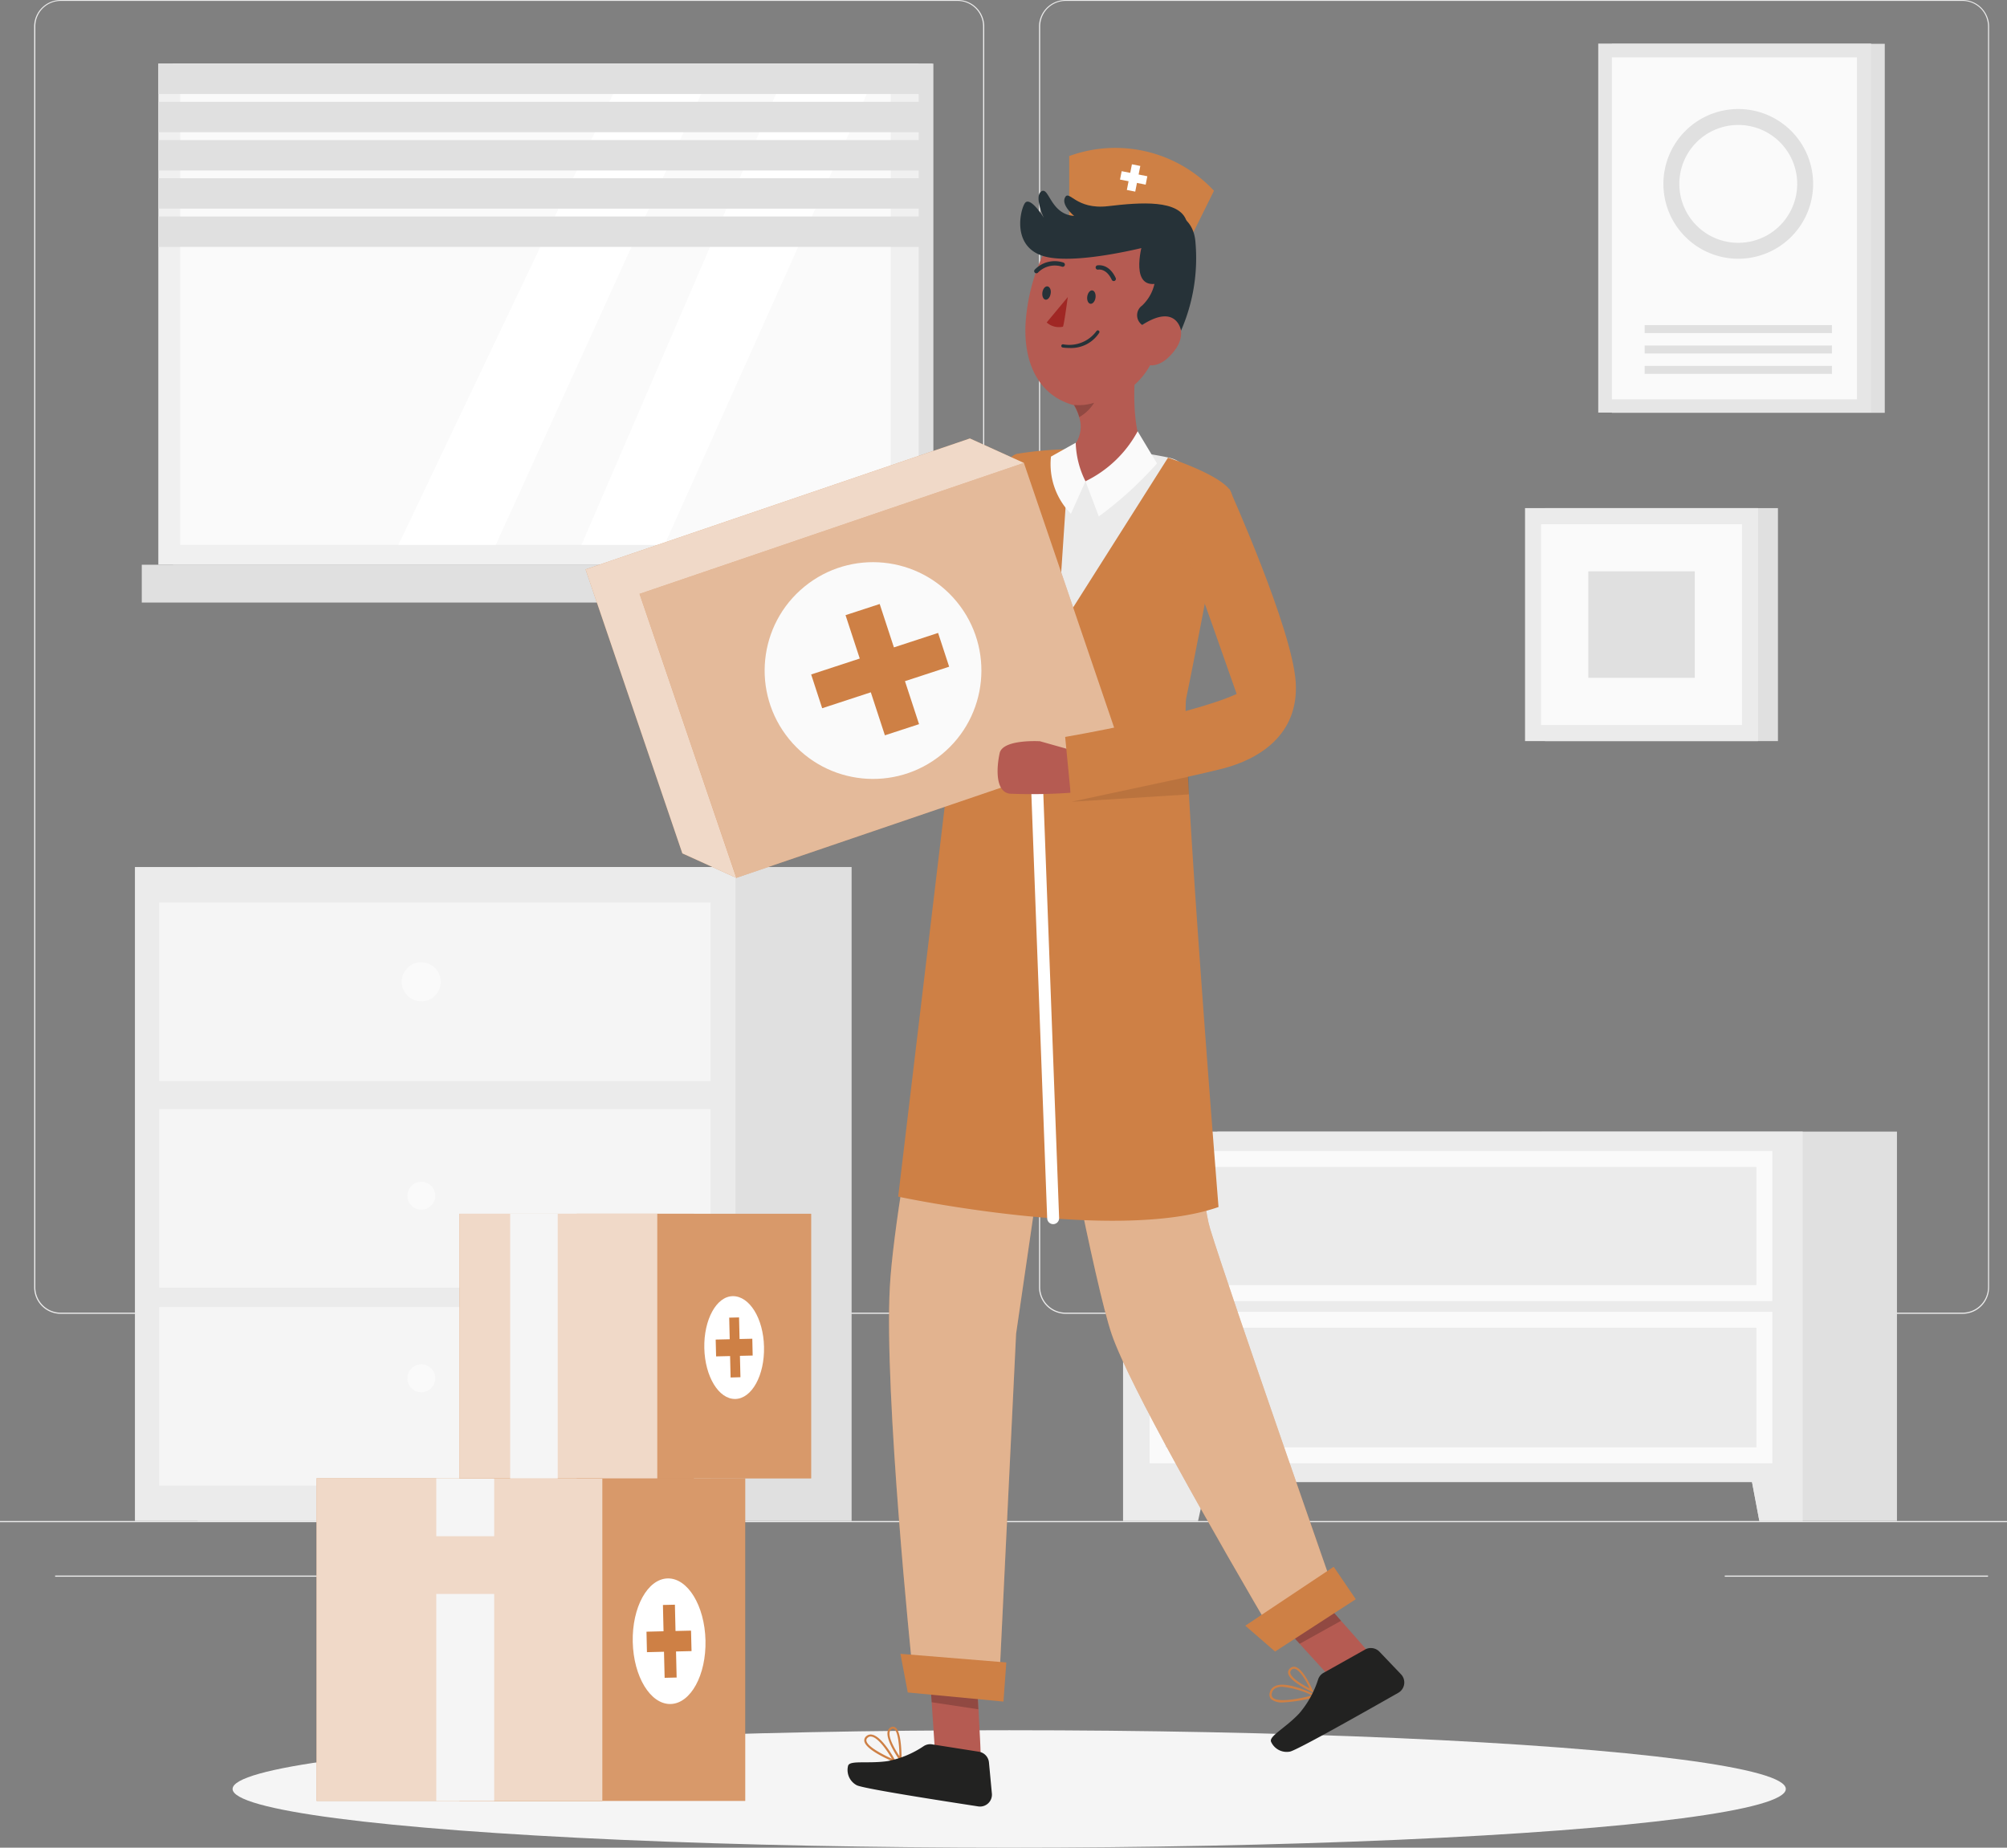 <svg xmlns="http://www.w3.org/2000/svg" xmlns:xlink="http://www.w3.org/1999/xlink" width="126" height="116" viewBox="0 0 126 116">
  <rect x="0" y="0" width="126" height="116" fill="#808080" stroke="none"/>
  <defs>
    <clipPath id="clip-path">
      <rect id="Rectangle_622" data-name="Rectangle 622" width="126" height="116" transform="translate(-1338 850)" fill="#fff" stroke="#707070" stroke-width="1"/>
    </clipPath>
  </defs>
  <g id="Mask_Group_2" data-name="Mask Group 2" transform="translate(1338 -850)" clip-path="url(#clip-path)">
    <g id="Medicine-rafiki_1_" data-name="Medicine-rafiki (1)" transform="translate(-1347 795)">
      <g id="freepik--background-complete--inject-22" transform="translate(0 55)">
        <rect id="Rectangle_531" data-name="Rectangle 531" width="145.835" height="0.073" transform="translate(0 95.493)" fill="#ebebeb"/>
        <rect id="Rectangle_532" data-name="Rectangle 532" width="6.761" height="0.073" transform="translate(43.762 97.354)" fill="#ebebeb"/>
        <rect id="Rectangle_533" data-name="Rectangle 533" width="16.529" height="0.073" transform="translate(117.28 98.917)" fill="#ebebeb"/>
        <rect id="Rectangle_534" data-name="Rectangle 534" width="16.529" height="0.073" transform="translate(12.46 98.917)" fill="#ebebeb"/>
        <path id="Path_405" data-name="Path 405" d="M96.191,137.484H39.873a1.665,1.665,0,0,1-1.663-1.665V56.651A1.665,1.665,0,0,1,39.873,55H96.191a1.665,1.665,0,0,1,1.665,1.665h0v79.153A1.665,1.665,0,0,1,96.191,137.484ZM39.873,55.058a1.593,1.593,0,0,0-1.59,1.593v79.168a1.592,1.592,0,0,0,1.59,1.592H96.191a1.6,1.6,0,0,0,1.593-1.592V56.651a1.6,1.6,0,0,0-1.593-1.593Z" transform="translate(-27.065 -55)" fill="#ebebeb"/>
        <path id="Path_406" data-name="Path 406" d="M312.487,137.484H256.165a1.671,1.671,0,0,1-1.665-1.665V56.651A1.668,1.668,0,0,1,256.165,55h56.321a1.665,1.665,0,0,1,1.66,1.651v79.168A1.663,1.663,0,0,1,312.487,137.484ZM256.165,55.058a1.6,1.6,0,0,0-1.593,1.593v79.168a1.6,1.6,0,0,0,1.593,1.592h56.321a1.6,1.6,0,0,0,1.593-1.592V56.651a1.6,1.6,0,0,0-1.593-1.593Z" transform="translate(-180.27 -55)" fill="#ebebeb"/>
        <rect id="Rectangle_535" data-name="Rectangle 535" width="41.058" height="41.058" transform="translate(21.406 54.434)" fill="#e0e0e0"/>
        <rect id="Rectangle_536" data-name="Rectangle 536" width="37.707" height="41.058" transform="translate(17.471 54.434)" fill="#ebebeb"/>
        <rect id="Rectangle_537" data-name="Rectangle 537" width="34.621" height="11.212" transform="translate(18.991 56.657)" fill="#f5f5f5"/>
        <rect id="Rectangle_538" data-name="Rectangle 538" width="34.621" height="11.212" transform="translate(18.991 69.633)" fill="#f5f5f5"/>
        <rect id="Rectangle_539" data-name="Rectangle 539" width="34.621" height="11.212" transform="translate(18.991 82.061)" fill="#f5f5f5"/>
        <path id="Path_407" data-name="Path 407" d="M119.77,263.365a1.225,1.225,0,1,1-1.225-1.225A1.225,1.225,0,0,1,119.77,263.365Z" transform="translate(-83.101 -201.724)" fill="#fafafa"/>
        <path id="Path_408" data-name="Path 408" d="M120.29,349.555a.875.875,0,1,1-.875-.875A.875.875,0,0,1,120.29,349.555Z" transform="translate(-83.965 -263.022)" fill="#fafafa"/>
        <path id="Path_409" data-name="Path 409" d="M120.29,310.255a.875.875,0,1,1-.875-.875A.875.875,0,0,1,120.29,310.255Z" transform="translate(-83.965 -235.185)" fill="#fafafa"/>
        <rect id="Rectangle_540" data-name="Rectangle 540" width="47.735" height="31.462" transform="translate(19.863 3.993)" fill="#e0e0e0"/>
        <rect id="Rectangle_541" data-name="Rectangle 541" width="47.735" height="31.462" transform="translate(18.941 3.993)" fill="#f0f0f0"/>
        <rect id="Rectangle_542" data-name="Rectangle 542" width="44.608" height="28.712" transform="translate(20.312 5.492)" fill="#fafafa"/>
        <path id="Path_410" data-name="Path 410" d="M173.936,75.23l-12.691,28.3H156.03l12.206-28.3Z" transform="translate(-110.521 -69.33)" fill="#fff"/>
        <path id="Path_411" data-name="Path 411" d="M135.622,75.23l-12.889,28.3H116.62L130.1,75.23Z" transform="translate(-82.605 -69.33)" fill="#fff"/>
        <rect id="Rectangle_543" data-name="Rectangle 543" width="48.592" height="1.908" transform="translate(18.941 3.993)" fill="#e0e0e0"/>
        <rect id="Rectangle_544" data-name="Rectangle 544" width="48.592" height="1.908" transform="translate(18.941 6.393)" fill="#e0e0e0"/>
        <rect id="Rectangle_545" data-name="Rectangle 545" width="48.592" height="1.908" transform="translate(18.941 8.794)" fill="#e0e0e0"/>
        <rect id="Rectangle_546" data-name="Rectangle 546" width="48.592" height="1.908" transform="translate(18.941 11.191)" fill="#e0e0e0"/>
        <rect id="Rectangle_547" data-name="Rectangle 547" width="48.592" height="1.908" transform="translate(18.941 13.592)" fill="#e0e0e0"/>
        <rect id="Rectangle_548" data-name="Rectangle 548" width="51.083" height="2.374" transform="translate(17.9 35.455)" fill="#e0e0e0"/>
        <path id="Path_412" data-name="Path 412" d="M335.548,298.58v24.448h-8.639l-.461-2.447H292.88v-22Z" transform="translate(-207.456 -227.535)" fill="#e0e0e0"/>
        <path id="Path_413" data-name="Path 413" d="M315.258,298.58v24.448h-2.721l-.461-2.447H277.84l-.543,2.447H272.59V298.58Z" transform="translate(-193.084 -227.535)" fill="#ebebeb"/>
        <rect id="Rectangle_549" data-name="Rectangle 549" width="38.095" height="8.423" transform="translate(81.673 72.76)" fill="none" stroke="#fafafa" stroke-width="1"/>
        <rect id="Rectangle_550" data-name="Rectangle 550" width="38.095" height="8.508" transform="translate(81.673 82.86)" fill="none" stroke="#fafafa" stroke-width="1"/>
        <rect id="Rectangle_551" data-name="Rectangle 551" width="17.13" height="23.167" transform="translate(110.196 2.75)" fill="#e0e0e0"/>
        <rect id="Rectangle_552" data-name="Rectangle 552" width="17.13" height="23.167" transform="translate(109.338 2.736)" fill="#e6e6e6"/>
        <rect id="Rectangle_553" data-name="Rectangle 553" width="15.383" height="21.464" transform="translate(110.196 3.605)" fill="#fafafa"/>
        <rect id="Rectangle_554" data-name="Rectangle 554" width="11.757" height="0.502" transform="translate(112.252 20.411)" fill="#e0e0e0"/>
        <rect id="Rectangle_555" data-name="Rectangle 555" width="11.757" height="0.502" transform="translate(112.252 21.691)" fill="#e0e0e0"/>
        <rect id="Rectangle_556" data-name="Rectangle 556" width="11.757" height="0.502" transform="translate(112.252 22.972)" fill="#e0e0e0"/>
        <path id="Path_414" data-name="Path 414" d="M399.024,84.387a4.2,4.2,0,1,1-1.231-2.97A4.2,4.2,0,0,1,399.024,84.387Z" transform="translate(-276.695 -72.843)" fill="none" stroke="#e0e0e0" stroke-width="1"/>
        <rect id="Rectangle_557" data-name="Rectangle 557" width="14.627" height="14.627" transform="translate(105.993 31.9)" fill="#e0e0e0"/>
        <rect id="Rectangle_558" data-name="Rectangle 558" width="14.627" height="14.627" transform="translate(104.742 31.9)" fill="#ebebeb"/>
        <rect id="Rectangle_559" data-name="Rectangle 559" width="12.606" height="12.606" transform="translate(105.754 32.912)" fill="#fafafa"/>
        <rect id="Rectangle_560" data-name="Rectangle 560" width="6.685" height="6.685" transform="translate(108.714 35.87)" fill="#e0e0e0"/>
      </g>
      <g id="freepik--Shadow--inject-22" transform="translate(23.602 163.627)">
        <ellipse id="Ellipse_38" data-name="Ellipse 38" cx="48.756" cy="3.687" rx="48.756" ry="3.687" transform="translate(0 0)" fill="#f5f5f5"/>
      </g>
      <g id="freepik--Box--inject-22" transform="translate(28.869 131.202)">
        <rect id="Rectangle_561" data-name="Rectangle 561" width="17.944" height="20.251" transform="translate(0 16.611)" fill="#ce8045"/>
        <rect id="Rectangle_562" data-name="Rectangle 562" width="17.944" height="20.251" transform="translate(8.972 16.611)" fill="#ce8045"/>
        <rect id="Rectangle_563" data-name="Rectangle 563" width="17.944" height="20.251" transform="translate(0 16.611)" fill="#fff" opacity="0.7"/>
        <rect id="Rectangle_564" data-name="Rectangle 564" width="8.989" height="20.251" transform="translate(17.923 16.611)" fill="#fff" opacity="0.2"/>
        <ellipse id="Ellipse_39" data-name="Ellipse 39" cx="2.284" cy="3.943" rx="2.284" ry="3.943" transform="translate(19.763 22.948) rotate(-1.34)" fill="#fff"/>
        <path id="Path_415" data-name="Path 415" d="M172.807,402.038l-.974.023-.038-1.651-.752.017.038,1.651-1.07.026.029,1.286,1.07-.026L171.15,405l.753-.018-.038-1.636.974-.023Z" transform="translate(-149.293 -375.866)" fill="#ce8045"/>
        <rect id="Rectangle_565" data-name="Rectangle 565" width="3.634" height="3.634" transform="translate(7.522 16.611)" fill="#f5f5f5"/>
        <rect id="Rectangle_566" data-name="Rectangle 566" width="3.634" height="12.991" transform="translate(7.522 23.87)" fill="#f5f5f5"/>
        <rect id="Rectangle_567" data-name="Rectangle 567" width="14.721" height="16.616" transform="translate(8.972)" fill="#ce8045"/>
        <rect id="Rectangle_568" data-name="Rectangle 568" width="14.721" height="16.616" transform="translate(16.334)" fill="#ce8045"/>
        <rect id="Rectangle_569" data-name="Rectangle 569" width="12.425" height="16.616" transform="translate(8.972)" fill="#fff" opacity="0.7"/>
        <rect id="Rectangle_570" data-name="Rectangle 570" width="9.657" height="16.616" transform="translate(21.397)" fill="#fff" opacity="0.2"/>
        <path id="Path_416" data-name="Path 416" d="M186.211,337.176c.044,1.785-.761,3.255-1.8,3.278s-1.908-1.406-1.948-3.191.764-3.264,1.8-3.264S186.171,335.388,186.211,337.176Z" transform="translate(-158.115 -328.826)" fill="#fff"/>
        <path id="Path_417" data-name="Path 417" d="M187.208,339.909l-.8.018-.032-1.356-.618.015.032,1.356-.881.02.026,1.056.878-.02.032,1.345.618-.018-.032-1.342.8-.018Z" transform="translate(-159.847 -332.063)" fill="#ce8045"/>
        <rect id="Rectangle_571" data-name="Rectangle 571" width="2.984" height="16.616" transform="translate(12.16)" fill="#f5f5f5"/>
      </g>
      <g id="freepik--Character--inject-22" transform="translate(45.763 64.285)">
        <path id="Path_418" data-name="Path 418" d="M226.932,236.04s-4.3,20.347-4.667,27.1,1.391,23.71,1.391,23.71l5.489.875,1.047-21.645,2.406-16.5s2.52,13.417,3.605,16.558,6.262,12.25,10.538,19.527l3.675-2.692s-6.869-19.641-8.041-23.477-.379-20.1-4-24.713Z" transform="translate(-203.164 -191.629)" fill="#ce8045"/>
        <path id="Path_419" data-name="Path 419" d="M226.932,236.04s-4.3,20.347-4.667,27.1,1.391,23.71,1.391,23.71l5.489.875,1.047-21.645,2.406-16.5s2.52,13.417,3.605,16.558,6.262,12.25,10.538,19.527l3.675-2.692s-6.869-19.641-8.041-23.477-.379-20.1-4-24.713Z" transform="translate(-203.164 -191.629)" fill="#fff" opacity="0.4"/>
        <path id="Path_420" data-name="Path 420" d="M234.261,421.366a17.077,17.077,0,0,1-2.873-.455L231.2,418.1l-.076-1.1,2.917-.257s.05.84.1,1.8C234.2,419.8,234.293,421.27,234.261,421.366Z" transform="translate(-209.472 -320.516)" fill="#b55b52"/>
        <path id="Path_421" data-name="Path 421" d="M234.127,418.543,231.2,418.1l-.076-1.1,2.917-.257S234.075,417.58,234.127,418.543Z" transform="translate(-209.472 -320.516)" opacity="0.2"/>
        <path id="Path_422" data-name="Path 422" d="M222.75,428.926l-.117-.16c-.035-.05-.875-1.225-.752-1.8a.388.388,0,0,1,.2-.265.265.265,0,0,1,.274,0c.417.254.4,1.852.4,2.042Zm-.525-2.135a.187.187,0,0,0-.085.023.268.268,0,0,0-.131.178c-.09.4.382,1.167.613,1.523,0-.563-.076-1.549-.335-1.706a.117.117,0,0,0-.061-.017Z" transform="translate(-202.919 -327.543)" fill="#ce8045"/>
        <path id="Path_423" data-name="Path 423" d="M218.926,430.128l-.169-.07c-.181-.073-1.768-.735-1.867-1.3a.335.335,0,0,1,.12-.312.411.411,0,0,1,.362-.1c.642.111,1.435,1.563,1.458,1.625Zm-1.636-1.665a.268.268,0,0,0-.19.079.2.2,0,0,0-.079.193c.064.373,1.056.875,1.6,1.126-.227-.388-.817-1.31-1.277-1.391Z" transform="translate(-199.39 -328.727)" fill="#ce8045"/>
        <path id="Path_424" data-name="Path 424" d="M221.536,430.912l-2.946-.464a.744.744,0,0,0-.525.114,6.161,6.161,0,0,1-2.26.939c-1.26.178-2.38-.07-2.485.292a1.082,1.082,0,0,0,.543,1.222c.414.216,5.489,1,7.63,1.33a.747.747,0,0,0,.855-.808l-.184-1.954A.753.753,0,0,0,221.536,430.912Z" transform="translate(-196.84 -330.22)" fill="#222221"/>
        <path id="Path_425" data-name="Path 425" d="M224.67,410.98l.461,2.427,6.008.572.178-2.456Z" transform="translate(-204.904 -316.436)" fill="#ce8045"/>
        <path id="Path_426" data-name="Path 426" d="M312.681,402a16.9,16.9,0,0,1-2.532,1.432l-1.733-1.9-.907-1,.922-.875,1.2-1.129s.123.14.324.362l1.062,1.2C311.8,400.97,312.64,401.924,312.681,402Z" transform="translate(-263.582 -307.611)" fill="#b55b52"/>
        <path id="Path_427" data-name="Path 427" d="M311.013,400.959l-2.6,1.444-.907-1,.922-.875,1.52-.767Z" transform="translate(-263.582 -308.489)" opacity="0.2"/>
        <path id="Path_428" data-name="Path 428" d="M309.722,415.392l-.152-.07c-.055-.023-1.336-.61-1.458-1.126a.324.324,0,0,1,.082-.292.359.359,0,0,1,.335-.134c.519.085,1.059,1.33,1.12,1.473Zm-1.24-1.5a.233.233,0,0,0-.181.093.2.2,0,0,0-.05.184c.07.327.793.747,1.21.957-.2-.432-.615-1.167-.945-1.231Z" transform="translate(-264.003 -318.41)" fill="#ce8045"/>
        <path id="Path_429" data-name="Path 429" d="M304.971,418.744a1.109,1.109,0,0,1-.744-.19.414.414,0,0,1-.1-.432.583.583,0,0,1,.341-.408c.761-.344,2.462.522,2.535.56l.146.076L307,418.4A9.019,9.019,0,0,1,304.971,418.744Zm-.055-.98a.954.954,0,0,0-.391.07.455.455,0,0,0-.265.321.292.292,0,0,0,.058.292c.35.338,1.776.044,2.473-.143A5.744,5.744,0,0,0,304.916,417.764Z" transform="translate(-261.171 -321.149)" fill="#ce8045"/>
        <path id="Path_430" data-name="Path 430" d="M310.319,409.841l-2.6,1.458a.729.729,0,0,0-.341.414,6.125,6.125,0,0,1-1.19,2.138c-.875.925-1.908,1.426-1.765,1.773a1.076,1.076,0,0,0,1.181.621c.458-.087,4.926-2.625,6.808-3.693a.747.747,0,0,0,.166-1.167l-1.356-1.42a.753.753,0,0,0-.907-.125Z" transform="translate(-261.389 -315.56)" fill="#222221"/>
        <path id="Path_431" data-name="Path 431" d="M298.9,395.948l1.87,1.622,5.066-3.284-1.385-2.036Z" transform="translate(-257.483 -303.169)" fill="#ce8045"/>
        <path id="Path_432" data-name="Path 432" d="M256.2,151.8a23.547,23.547,0,0,1,6.708.432c3.208.674-2.508,4.62-2.508,4.62l-1.791,7.169-3.281.029-.4-10.179Z" transform="translate(-226.338 -132.796)" fill="#ebebeb"/>
        <path id="Path_433" data-name="Path 433" d="M241.13,152.214,234.171,163.2l.77-11.515a22.633,22.633,0,0,0-3.313.292c-.785.228-1.458,2.059-2.021,4.568s-1.418,8.523-1.418,8.523l-4,33.542s13.671,2.917,20.111.65c0,0-2.421-30.127-2.021-31.987s1.692-8.668,1.692-8.668,1.791-3.4,1.012-4.4S241.13,152.214,241.13,152.214Z" transform="translate(-204.564 -132.767)" fill="#ce8045"/>
        <line id="Line_126" data-name="Line 126" x2="0.992" y2="26.618" transform="translate(28.362 40.576)" fill="none" stroke="#fff" stroke-linecap="round" stroke-linejoin="round" stroke-width="0.75"/>
        <rect id="Rectangle_572" data-name="Rectangle 572" width="25.489" height="18.836" transform="translate(3.391 27.999) rotate(-18.82)" fill="#ce8045"/>
        <path id="Path_434" data-name="Path 434" d="M184.416,150.914l-18.051,26.052-3.389-1.537L156.9,157.6l24.127-8.222Z" transform="translate(-156.9 -131.137)" fill="#ce8045"/>
        <path id="Path_435" data-name="Path 435" d="M184.416,150.914l-24.127,8.222,6.075,17.83-3.389-1.537L156.9,157.6l24.127-8.222Z" transform="translate(-156.9 -131.137)" fill="#fff" opacity="0.7"/>
        <rect id="Rectangle_573" data-name="Rectangle 573" width="25.489" height="18.836" transform="translate(3.391 27.999) rotate(-18.82)" fill="#fff" opacity="0.46"/>
        <circle id="Ellipse_40" data-name="Ellipse 40" cx="6.805" cy="6.805" r="6.805" transform="matrix(0.774, -0.633, 0.633, 0.774, 8.471, 31.854)" fill="#fafafa"/>
        <path id="Path_436" data-name="Path 436" d="M213.428,186.827l-2.774.907-.893-2.724-2.144.7.893,2.724-3.051,1,.691,2.12,3.054-1,.884,2.7,2.144-.7-.884-2.7,2.774-.907Z" transform="translate(-191.297 -156.375)" fill="#ce8045"/>
        <path id="Path_437" data-name="Path 437" d="M261,91.59V87.346a8.464,8.464,0,0,1,9.088,2.179l-2.042,4.118Z" transform="translate(-230.637 -86.834)" fill="#ce8045"/>
        <rect id="Rectangle_574" data-name="Rectangle 574" width="0.537" height="1.642" transform="translate(34.299 1.03) rotate(11.17)" fill="#fff"/>
        <rect id="Rectangle_575" data-name="Rectangle 575" width="0.537" height="1.642" transform="translate(33.552 1.989) rotate(-78.83)" fill="#fff"/>
        <path id="Path_438" data-name="Path 438" d="M261.028,110.875c-.849,1.222-1.628,1.053-1.628,1.053a4.667,4.667,0,0,1-.983,1.234c-.14,3.812.983,4.842.983,4.842-1.167,1.8-2.608,1.75-4.066,1.225a2.091,2.091,0,0,1-1.534-1.668,1.884,1.884,0,0,0,1.146-2.357,3.065,3.065,0,0,0-.333-.764c-2.476-.68-3.191-3.054-3.022-5.294a12.107,12.107,0,0,1,.986-3.938L254.037,103l5.7,1.167.306,3.022-1.167,2.24C260.935,107.909,261.886,109.638,261.028,110.875Z" transform="translate(-223.957 -98.285)" fill="#b55b52"/>
        <path id="Path_439" data-name="Path 439" d="M259.789,127.211a2.742,2.742,0,0,1-.414-.029.1.1,0,0,1,.035-.2,2.114,2.114,0,0,0,2.085-.825.1.1,0,0,1,.178.1A2.1,2.1,0,0,1,259.789,127.211Z" transform="translate(-229.426 -114.65)" fill="#263238"/>
        <path id="Path_440" data-name="Path 440" d="M257.165,120.811c.061,0,.309-1.861.309-1.861l-1.324,1.593A1.167,1.167,0,0,0,257.165,120.811Z" transform="translate(-227.202 -109.583)" fill="#a02724"/>
        <path id="Path_441" data-name="Path 441" d="M265.383,117.964c-.032.23-.175.4-.318.382s-.233-.225-.2-.455.175-.405.318-.385S265.416,117.731,265.383,117.964Z" transform="translate(-233.37 -108.559)" fill="#263238"/>
        <path id="Path_442" data-name="Path 442" d="M255.723,117.091c-.032.23-.175.4-.318.382s-.233-.222-.2-.455.175-.4.318-.382S255.77,116.858,255.723,117.091Z" transform="translate(-226.527 -107.943)" fill="#263238"/>
        <path id="Path_443" data-name="Path 443" d="M267.818,113.087a.137.137,0,0,1-.122-.079c-.347-.738-.837-.642-.858-.639a.137.137,0,0,1-.064-.265c.029,0,.723-.163,1.167.787a.137.137,0,0,1-.067.184A.131.131,0,0,1,267.818,113.087Z" transform="translate(-234.661 -104.726)" fill="#263238"/>
        <path id="Path_444" data-name="Path 444" d="M253.6,111.927a.131.131,0,0,1-.093-.038.134.134,0,0,1,0-.193,1.738,1.738,0,0,1,1.8-.44.137.137,0,0,1,.079.178.14.14,0,0,1-.181.076,1.474,1.474,0,0,0-1.5.376A.128.128,0,0,1,253.6,111.927Z" transform="translate(-225.304 -104.056)" fill="#263238"/>
        <path id="Path_445" data-name="Path 445" d="M263.3,141.69a2.581,2.581,0,0,1-.93.9,3.06,3.06,0,0,0-.332-.764A3.1,3.1,0,0,0,263.3,141.69Z" transform="translate(-231.374 -125.69)" opacity="0.2"/>
        <path id="Path_446" data-name="Path 446" d="M258.677,99.512s-4.92,1.315-6.881.618-1.275-3.106-1.009-3.334c.362-.309,1.149.968,1.149.968s-.645-1.368-.14-1.668.583,1.75,2.421,1.534,6.93-1.6,7.231,1.6a11.375,11.375,0,0,1-.9,5.618s-.271-1.75-2.438-.359a.742.742,0,0,1,0-1.219C259.363,102.05,258.925,100.443,258.677,99.512Z" transform="translate(-223.166 -93.374)" fill="#263238"/>
        <path id="Path_447" data-name="Path 447" d="M276.3,106.051s-.855,2.794.717,2.66.607-3.051.607-3.051Z" transform="translate(-241.308 -100.169)" fill="#263238"/>
        <path id="Path_448" data-name="Path 448" d="M260.73,98.508s-1.027-.755-.764-1.3.671.776,2.715.534,4.471-.426,4.92.93-4.083.324-4.083.324l-2.794.6Z" transform="translate(-229.874 -94.084)" fill="#263238"/>
        <path id="Path_449" data-name="Path 449" d="M250.219,215.087l-1.975-.557s-2.333-.143-2.529.747-.292,2.424.636,2.546a34.36,34.36,0,0,0,3.815-.058Z" transform="translate(-219.719 -177.279)" fill="#b55b52"/>
        <path id="Path_450" data-name="Path 450" d="M267.258,163.1l3.182-2.841s3.94,8.75,4.162,12.113-2.377,4.874-4.579,5.44-9.5,2.074-9.5,2.074l-.394-4.06s7.773-1.327,10.766-2.7C270.884,173.134,268.192,165.3,267.258,163.1Z" transform="translate(-230.021 -138.844)" fill="#ce8045"/>
        <path id="Path_451" data-name="Path 451" d="M261.48,223.762l7.356-1.572.02,1.108Z" transform="translate(-230.977 -182.711)" opacity="0.1"/>
        <path id="Path_452" data-name="Path 452" d="M264.5,150.968l.837,2.211a23.713,23.713,0,0,0,3.652-3.328l-1.213-2.021A7.389,7.389,0,0,1,264.5,150.968Z" transform="translate(-233.116 -130.039)" fill="#fafafa"/>
        <path id="Path_453" data-name="Path 453" d="M258.563,150.3a5.732,5.732,0,0,0,.613,2.418l-.913,2.042a4.436,4.436,0,0,1-1.254-3.59Z" transform="translate(-227.792 -131.789)" fill="#fafafa"/>
      </g>
    </g>
  </g>
</svg>
